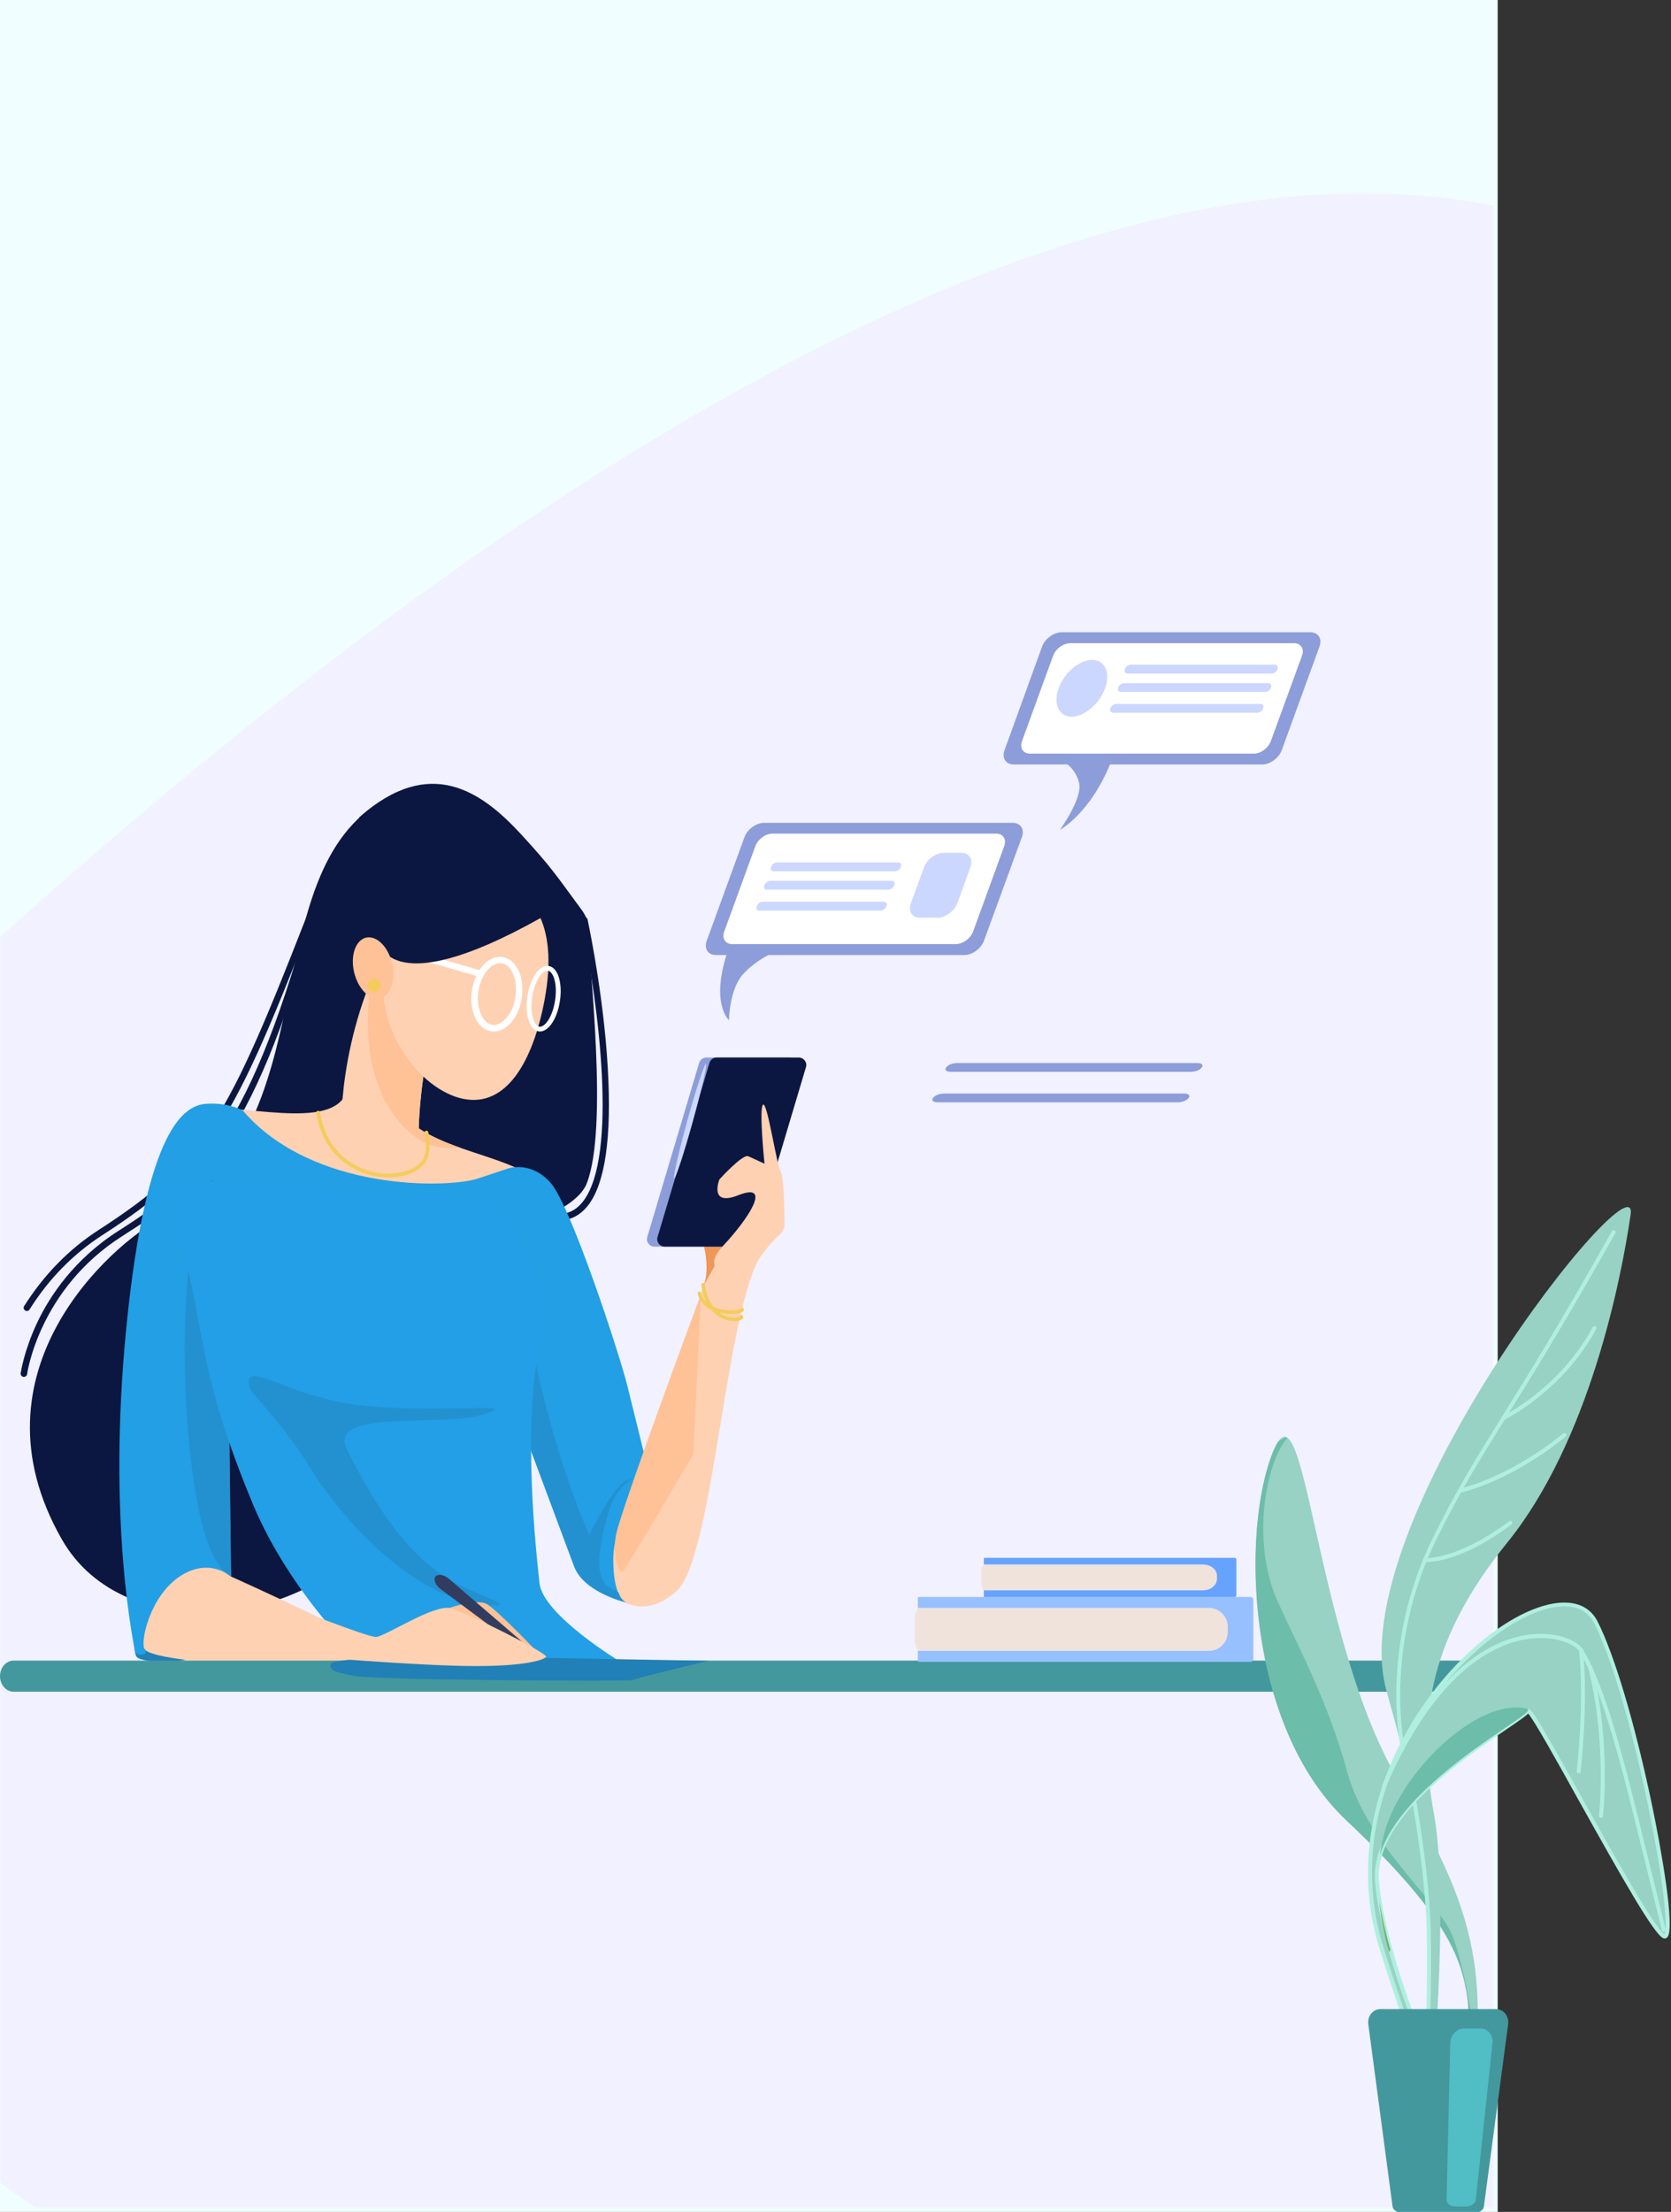 <svg width="752" height="995" viewBox="0 0 752 995" fill="none" xmlns="http://www.w3.org/2000/svg">
<rect x="0" y="0" width="752" height="995" fill="#333333" stroke="none"/>
<rect width="674" height="995" fill="#F1FEFF"/>
<mask id="mask0" mask-type="alpha" maskUnits="userSpaceOnUse" x="0" y="87" width="672" height="906">
<rect y="87" width="672" height="906" fill="#C4C4C4"/>
</mask>
<g mask="url(#mask0)">
<path d="M19.533 995.15C19.533 995.15 -352.301 762.882 -98.133 513.803C156.035 264.724 496.001 10.256 723.979 108.681C951.956 207.106 931.442 331.71 1181.74 512.007C1432.17 692.303 1374.24 835.386 1329.34 907.889C1284.44 980.393 1277.09 999 1277.09 999L19.533 995.15Z" fill="#F1F1FF"/>
</g>
<path d="M161.679 367.68C193.54 339.325 216.896 356.263 234.356 375.142C248.235 390.214 250.175 393.572 261.666 409.167C263.382 411.48 264.651 414.092 264.725 416.928C265.024 434.164 273.903 507.14 264.054 532.361C252.637 561.686 111.461 575.117 111.461 575.117L161.679 367.68Z" fill="#0B1741"/>
<path d="M252.043 549.075C251.296 549.075 250.625 548.478 250.625 547.657C250.55 546.837 251.222 546.165 251.968 546.165C256.147 545.941 259.579 544.076 262.414 540.419C278.233 519.9 269.354 451.475 261.594 414.241C261.444 413.42 261.967 412.674 262.713 412.525C263.459 412.376 264.28 412.898 264.429 413.644C266.145 421.778 271.816 450.655 273.532 480.651C275.323 511.542 272.339 532.212 264.728 542.136C261.37 546.464 257.191 548.777 252.043 549.075C252.117 549.075 252.117 549.075 252.043 549.075Z" fill="#0B1741"/>
<path d="M173.617 359.174C112.43 392.975 149.739 507.439 72.137 548.254C50.647 559.522 -15.464 616.903 27.889 692.565C56.169 742.036 140.86 731.366 168.692 687.565C196.524 643.765 173.617 359.174 173.617 359.174Z" fill="#0B1741"/>
<path d="M10.8 619.365C10.726 619.365 10.651 619.365 10.576 619.365C9.756 619.29 9.233 618.544 9.308 617.723C9.382 617.35 10.726 607.724 16.77 594.89C22.366 583.101 33.335 566.386 53.407 553.627C89.298 530.794 113.175 509.229 141.381 403.049C141.605 402.302 142.351 401.78 143.172 402.004C143.918 402.228 144.44 402.974 144.216 403.795C130.561 455.132 117.056 489.754 101.684 512.96C87.432 534.45 72.733 544.822 54.974 556.089C17.665 579.818 12.218 617.723 12.218 618.096C12.143 618.842 11.472 619.365 10.8 619.365Z" fill="#0B1741"/>
<path d="M12.069 589.742C11.771 589.742 11.547 589.667 11.323 589.518C10.652 589.07 10.428 588.175 10.876 587.503C19.755 573.475 31.022 561.909 44.453 553.254C94.895 520.646 103.252 501.917 144.889 394.468C145.187 393.721 146.008 393.348 146.754 393.647C147.5 393.945 147.873 394.766 147.575 395.512C126.757 449.237 114.295 480.651 100.715 502.961C86.09 526.914 69.6 540.419 46.02 555.641C32.962 564.073 21.919 575.34 13.338 588.995C13.039 589.518 12.592 589.742 12.069 589.742Z" fill="#0B1741"/>
<path d="M171.528 430.583C150.486 474.308 153.695 514.08 153.695 514.08C153.695 514.08 156.157 529.451 165.857 532.734C175.558 535.942 189.362 526.242 188.541 513.259C187.72 500.275 191.75 468.712 196.674 457.37C201.525 446.028 171.528 430.583 171.528 430.583Z" fill="#FED1B2"/>
<path d="M60.201 734.649C61.544 746.588 58.56 745.618 69.155 747.558C79.751 749.573 98.704 742.26 98.704 742.26L77.512 702.787L60.201 734.649Z" fill="#2180B5"/>
<path d="M156.232 490.575C150.263 509.976 105.493 495.052 89.823 499.529C74.153 504.006 60.722 569.67 58.483 628.618C56.245 687.565 59.23 734.574 65.199 742.036C71.168 749.498 169.664 752.483 178.618 749.498C187.572 746.513 104 709.205 104 709.205C104 709.205 98.777 640.556 105.493 605.486C112.208 570.416 172.648 524.153 172.648 524.153L156.232 490.575Z" fill="#FED1B2"/>
<path d="M177.125 496.544C192.795 520.422 233.835 517.437 248.012 536.838C262.189 556.238 292.037 662.941 292.037 662.941L323.376 554.746C323.376 554.746 348.82 550.493 340.538 568.177C325.838 599.666 320.391 701.22 304.498 715.696C286.813 731.739 269.204 718.681 259.205 690.625C249.579 663.464 225.627 604.814 208.465 582.429C191.303 560.044 172.648 524.228 172.648 524.228L177.125 496.544Z" fill="#FED1B2"/>
<path d="M109.223 499.529C140.562 536.092 201.749 534.599 215.18 530.122C228.611 525.645 228.611 525.645 228.611 525.645C228.611 525.645 239.057 521.914 248.011 532.361C256.965 542.807 278.605 608.471 282.335 623.394C286.066 638.318 292.036 662.942 292.036 662.942C292.036 662.942 275.993 682.193 275.993 701.593C275.993 720.994 282.783 721.143 282.783 721.143C282.783 721.143 262.86 716.666 258.383 704.727C253.906 692.789 213.613 584.593 213.613 584.593L102.433 586.832L103.925 709.204C103.925 709.204 94.225 700.25 80.793 709.204C67.362 718.159 62.885 739.051 65.124 742.036C67.362 745.021 60.647 745.021 60.647 742.782C60.647 740.544 47.962 686.073 56.916 596.532C65.87 506.991 83.032 497.291 92.732 496.544C102.507 495.798 109.223 499.529 109.223 499.529Z" fill="#229FE5"/>
<path d="M278.307 719.651C278.53 719.725 278.605 719.726 278.605 719.726C278.605 719.726 278.53 719.651 278.307 719.651Z" fill="#009500"/>
<path d="M282.561 665.702C276.069 667.717 265.175 690.55 265.175 690.55C265.175 690.55 240.328 636.303 232.866 561.163L223.986 612.127C236.224 645.033 255.475 696.669 258.534 704.727C262.638 715.622 279.129 720.173 281.442 720.696C280.845 720.472 279.427 719.651 278.308 716.368C277.636 715.771 273.905 714.055 273.234 713.383C267.264 707.936 269.727 694.953 273.756 680.551C277.636 666.15 289.053 663.688 282.561 665.702Z" fill="#2391CF"/>
<path d="M107.88 586.757L95.568 530.346C82.137 549.224 80.644 613.918 86.092 658.241C90.569 694.579 97.284 703.981 101.911 707.787C103.254 708.607 104 709.279 104 709.279L102.507 586.906L107.88 586.757Z" fill="#2391CF"/>
<path d="M72.139 529.824C95.046 591.532 83.555 603.994 113.701 676.373C130.49 716.815 162.948 747.259 162.948 747.259C162.948 747.259 189.064 753.975 221.896 751.736C254.728 749.498 278.755 747.259 278.755 747.259C278.755 747.259 244.281 726.366 242.789 712.189C241.297 698.012 234.805 641.75 243.311 601.979C249.952 570.863 222.642 539.822 222.642 539.822L177.126 537.584L72.139 529.824Z" fill="#229FE6"/>
<path d="M112.433 624.364C108.478 609.963 129.371 628.841 163.695 632.348C198.019 635.855 236.373 630.334 217.42 636.303C198.542 642.273 146.757 633.318 156.234 652.197C167.352 674.433 180.484 695.997 199.512 708.906C211.973 717.338 241.82 725.322 212.943 720.845C184.066 716.368 153.249 682.566 139.818 660.628C126.387 638.84 113.328 627.573 112.433 624.364Z" fill="#2391CF"/>
<path d="M188.466 507.588C188.765 492.664 192.421 467.294 196.674 457.37C200.181 449.237 185.78 439.014 177.274 433.866L170.11 433.567C168.991 435.955 168.021 438.268 167.051 440.656C159.515 490.202 182.049 510.647 192.869 514.751C197.495 516.542 202.718 516.691 207.195 516.318C200.554 514.005 194.063 511.319 188.466 507.588Z" fill="#FFC196"/>
<path d="M174.812 529.6C172.2 529.6 169.514 529.302 166.902 528.63C160.709 527.138 145.786 521.318 142.353 500.648C142.279 500.201 142.577 499.753 143.025 499.678C143.473 499.604 143.92 499.902 143.995 500.35C147.278 520.124 161.381 525.571 167.275 527.063C176.453 529.302 186.228 527.212 189.959 522.213C192.944 518.184 191.153 509.677 191.153 509.603C191.078 509.155 191.302 508.707 191.75 508.633C192.198 508.558 192.645 508.782 192.72 509.229C192.795 509.603 194.735 518.557 191.228 523.183C188.168 527.287 181.826 529.6 174.812 529.6Z" fill="#F3CC5C"/>
<path d="M245.027 450.058C239.953 476.771 228.238 498.335 208.465 494.306C188.691 490.277 167.873 461.997 173.32 435.358C178.767 408.72 199.287 390.364 219.06 394.468C238.909 398.497 251.743 414.465 245.027 450.058Z" fill="#FED1B2"/>
<path d="M315.466 582.131C315.466 582.131 278.904 680.402 277.187 690.625C275.471 700.847 278.904 707.264 279.948 707.264C280.918 707.264 312.034 654.062 312.034 654.062L315.466 582.131Z" fill="#FFC196"/>
<path d="M316.956 577.803C319.941 567.879 315.314 555.269 315.314 555.269L328.596 556.91L316.956 577.803Z" fill="#EE9759"/>
<path d="M331.509 560.79H294.499C292.261 560.79 290.619 558.626 291.291 556.462L314.646 478.114C315.094 476.696 316.362 475.726 317.854 475.726H354.865C357.103 475.726 358.745 477.89 358.073 480.054L334.718 558.402C334.27 559.82 333.002 560.79 331.509 560.79Z" fill="#8C9DD9"/>
<path d="M336.136 560.79H299.126C296.888 560.79 295.246 558.626 295.918 556.462L319.273 478.114C319.721 476.696 320.989 475.726 322.481 475.726H359.492C361.73 475.726 363.372 477.89 362.7 480.054L339.345 558.402C338.972 559.82 337.629 560.79 336.136 560.79Z" fill="#0B1741"/>
<path d="M309.347 504.006C305.393 518.258 302.781 529.898 303.378 530.122C304.049 530.271 307.78 518.93 311.735 504.678C315.69 490.426 318.301 478.785 317.704 478.562C317.033 478.412 313.302 489.829 309.347 504.006Z" fill="#CCD7FF"/>
<path d="M334.491 584.071C335.61 571.162 346.803 558.999 351.056 555.194C352.325 554 353.071 552.358 353.071 550.567C352.996 544.15 352.698 528.928 351.355 527.138C349.639 524.899 345.385 495.798 343.445 496.917C341.431 498.037 344.042 523.481 344.042 523.481C344.042 523.481 339.267 521.243 336.73 520.124C334.193 519.004 323.746 530.57 323.746 530.57C323.746 530.57 318.822 542.956 332.253 537.659C348.146 531.391 336.207 548.926 325.612 560.193C316.881 569.52 324.343 571.535 324.343 571.535L331.432 571.237L334.491 584.071Z" fill="#FED1B2"/>
<path d="M330.464 594.293C329.27 594.293 327.927 594.144 326.658 593.696C323.226 592.652 317.182 589.145 315.615 578.027C315.54 577.579 315.839 577.131 316.287 577.131C316.734 577.057 317.182 577.355 317.182 577.803C318.525 587.354 323.151 590.786 326.808 592.055C329.792 593.099 332.255 592.577 332.852 592.279C332.926 591.98 333.075 591.756 333.374 591.607C333.822 591.458 334.269 591.607 334.419 592.055C334.568 592.503 334.493 592.95 334.12 593.323C333.672 593.846 332.255 594.293 330.464 594.293Z" fill="#F3CC5C"/>
<path d="M329.119 591.085C327.999 591.085 326.88 591.01 325.761 590.861C319.344 589.966 315.09 586.683 313.971 581.982C313.897 581.534 314.12 581.086 314.568 581.012C315.016 580.937 315.464 581.161 315.538 581.609C316.583 586.086 320.687 588.026 323.895 588.847C328.447 589.966 332.775 589.294 333.297 588.697C333.521 588.324 334.043 588.175 334.416 588.399C334.789 588.623 334.939 589.145 334.715 589.518C334.193 590.563 331.805 591.085 329.119 591.085Z" fill="#F3CC5C"/>
<path d="M222.268 464.011C221.895 464.011 221.448 464.011 221.075 463.937C214.807 462.967 211.001 454.908 212.419 445.506C213.091 441.178 214.807 437.224 217.269 434.388C219.881 431.403 223.089 429.986 226.149 430.508C232.416 431.478 236.222 439.537 234.804 448.939C233.461 457.669 228.163 464.011 222.268 464.011ZM225.029 433.269C223.164 433.269 221.224 434.313 219.508 436.254C217.418 438.641 215.926 442.074 215.329 445.879C214.21 453.416 217.045 460.28 221.522 461.027C225.999 461.698 230.849 455.953 231.969 448.416C233.088 440.88 230.253 434.015 225.775 433.269C225.552 433.269 225.253 433.269 225.029 433.269Z" fill="white"/>
<path d="M243.01 464.011C242.786 464.011 242.637 464.011 242.413 463.937C238.309 463.34 236.07 456.326 237.339 448.118C238.607 439.835 242.861 433.866 246.89 434.537C248.979 434.836 250.695 436.776 251.591 439.984C252.412 442.894 252.561 446.551 251.964 450.356C250.77 458.266 246.89 464.011 243.01 464.011ZM246.293 436.701C243.905 436.701 240.547 441.328 239.503 448.491C238.384 455.878 240.324 461.474 242.711 461.847C245.174 462.22 248.681 457.445 249.8 450.058C250.322 446.551 250.248 443.193 249.502 440.581C248.83 438.268 247.785 436.85 246.591 436.701C246.517 436.701 246.368 436.701 246.293 436.701Z" fill="white"/>
<path d="M215.405 439.238C215.256 439.238 215.107 439.238 215.032 439.164L166.307 425.21C165.561 424.986 165.113 424.165 165.337 423.419C165.561 422.673 166.382 422.225 167.128 422.449L215.853 436.403C216.599 436.627 217.047 437.447 216.823 438.193C216.674 438.865 216.077 439.238 215.405 439.238Z" fill="white"/>
<path d="M250.252 408.943C174.813 453.415 170.635 423.568 170.635 423.568L175.112 381.111L219.882 383.573L250.252 408.943Z" fill="#0B1741"/>
<path d="M176.453 433.418C178.243 440.955 175.781 447.894 171.08 449.013C166.379 450.133 161.156 444.909 159.365 437.373C157.574 429.837 160.037 422.897 164.738 421.778C169.513 420.733 174.736 425.882 176.453 433.418Z" fill="#FFC196"/>
<path d="M171.303 443.268C171.303 444.909 169.96 446.252 168.319 446.252C166.677 446.252 165.334 444.909 165.334 443.268C165.334 441.626 166.677 440.283 168.319 440.283C169.96 440.283 171.303 441.626 171.303 443.268Z" fill="#F3CC5C"/>
<path d="M665.934 761H6.066C2.74 761 0 757.839 0 754C0 750.161 2.74 747 6.066 747H665.934C669.26 747 672 750.161 672 754C672 757.839 669.26 761 665.934 761Z" fill="#43989D"/>
<path d="M177.571 745.692C177.571 745.692 149.142 746.065 148.769 748.602C148.396 751.139 149.814 752.184 159.962 753.975C170.035 755.766 283.528 756.512 284.573 755.766C285.618 755.02 318.822 747.11 318.822 747.11L239.131 745.692H177.571Z" fill="#2180B5"/>
<path d="M193.021 726.739C193.021 726.739 213.392 717.785 219.361 721.74C225.331 725.695 242.568 743.976 242.568 743.976L193.021 726.739Z" fill="#FFC196"/>
<path d="M241.52 745.618C241.147 746.14 240.55 746.289 240.252 746.065L198.242 714.801C196.004 713.085 194.884 710.548 196.004 709.204C197.123 707.861 199.809 708.309 201.973 710.174L241.669 744.275C241.968 744.498 241.893 745.095 241.52 745.618Z" fill="#313C60"/>
<path d="M131.31 722.934C131.31 722.934 165.111 736.365 169.141 736.365C173.095 736.365 195.331 721.442 202.793 723.456C210.255 725.471 246.743 743.827 245.773 745.319C244.803 746.812 234.356 750.319 203.465 749.274C172.648 748.304 122.355 743.827 122.355 743.827L131.31 722.934Z" fill="#FED1B2"/>
<path d="M562.749 747.558H413.589C413.29 747.558 413.066 747.334 413.066 747.036V718.905C413.066 718.606 413.29 718.382 413.589 718.382H562.749C563.421 718.382 564.018 718.979 564.018 719.651V746.289C564.018 746.961 563.495 747.558 562.749 747.558Z" fill="#96C0FF"/>
<path d="M544.093 723.307H413.139C412.243 724.8 411.646 726.59 411.646 728.53V737.41C411.646 739.275 412.169 741.066 413.139 742.633H544.093C548.719 742.633 552.524 738.828 552.524 734.201V731.814C552.524 727.113 548.719 723.307 544.093 723.307Z" fill="#F0E3DC"/>
<path d="M555.583 718.382H443.06C442.911 718.382 442.762 718.233 442.762 718.084V701.071C442.762 700.922 442.911 700.773 443.06 700.773H555.658C556.106 700.773 556.404 701.146 556.404 701.519V717.636C556.404 718.009 556.031 718.382 555.583 718.382Z" fill="#65A3FF"/>
<path d="M541.335 703.757H442.766C442.094 704.653 441.646 705.772 441.646 706.891V712.264C441.646 713.383 442.02 714.502 442.766 715.398H541.335C544.843 715.398 547.678 713.085 547.678 710.249V708.831C547.678 705.996 544.843 703.757 541.335 703.757Z" fill="#F0E3DC"/>
<path d="M568.046 343.877H456.195C452.613 343.877 450.748 340.967 452.091 337.385L468.954 290.898C470.223 287.317 474.252 284.407 477.834 284.407H589.685C593.267 284.407 595.133 287.317 593.789 290.898L576.851 337.385C575.583 340.967 571.628 343.877 568.046 343.877Z" fill="#8C9DD9"/>
<path d="M564.24 339.027H463.506C460.447 339.027 458.805 336.49 459.925 333.43L473.953 294.928C475.072 291.869 478.504 289.332 481.638 289.332H582.372C585.431 289.332 587.073 291.869 585.954 294.928L571.926 333.356C570.806 336.49 567.374 339.027 564.24 339.027Z" fill="white"/>
<path d="M500.591 341.191C491.338 365.665 477.012 373.276 477.012 373.276C477.012 373.276 487.16 359.248 485.667 352.384C484.175 345.519 478.728 342.683 478.728 342.683L500.591 341.191Z" fill="#8C9DD9"/>
<path d="M572.372 302.987H507.454C506.41 302.987 505.813 302.091 506.186 301.047V300.972C506.559 299.927 507.753 299.032 508.797 299.032H573.715C574.759 299.032 575.356 299.927 574.909 300.972V301.047C574.61 302.091 573.416 302.987 572.372 302.987Z" fill="#CBD7FF"/>
<path d="M569.314 311.269H504.397C503.352 311.269 502.755 310.374 503.203 309.329V309.254C503.576 308.21 504.77 307.314 505.815 307.314H570.732C571.777 307.314 572.374 308.21 572 309.254V309.329C571.553 310.374 570.359 311.269 569.314 311.269Z" fill="#CBD7FF"/>
<path d="M565.881 320.596H500.964C499.92 320.596 499.323 319.701 499.696 318.656V318.581C500.069 317.537 501.263 316.641 502.307 316.641H567.225C568.269 316.641 568.866 317.537 568.418 318.581V318.656C568.195 319.775 567.001 320.596 565.881 320.596Z" fill="#CBD7FF"/>
<path d="M497.31 309.628C494.773 316.716 487.983 322.387 482.238 322.387C476.492 322.387 473.88 316.642 476.417 309.628C478.954 302.539 485.745 296.868 491.49 296.868C497.236 296.868 499.847 302.539 497.31 309.628Z" fill="#CBD7FF"/>
<path d="M434.033 429.613H322.181C318.599 429.613 316.734 426.702 318.077 423.121L335.015 376.634C336.284 373.052 340.313 370.142 343.895 370.142H455.746C459.328 370.142 461.194 373.052 459.85 376.634L442.838 423.121C441.569 426.702 437.54 429.613 434.033 429.613Z" fill="#8C9DD9"/>
<path d="M430.226 424.688H329.493C326.433 424.688 324.792 422.151 325.911 419.091L339.939 380.589C341.058 377.529 344.491 374.992 347.625 374.992H448.358C451.418 374.992 453.059 377.529 451.94 380.589L437.912 419.091C436.718 422.225 433.286 424.688 430.226 424.688Z" fill="white"/>
<path d="M327.85 426.852C319.269 451.326 328.074 458.937 328.074 458.937C328.074 458.937 328.149 444.909 334.566 438.044C340.983 431.18 348.519 428.344 348.519 428.344L327.85 426.852Z" fill="#8C9DD9"/>
<path d="M402.842 391.931H348.072C347.102 391.931 346.58 391.11 346.953 390.14L347.102 389.767C347.475 388.797 348.52 387.976 349.565 387.976H404.334C405.304 387.976 405.826 388.797 405.453 389.767L405.304 390.14C404.931 391.11 403.886 391.931 402.842 391.931Z" fill="#CBD7FF"/>
<path d="M399.857 400.213H345.088C344.118 400.213 343.596 399.392 343.969 398.422L344.118 398.049C344.491 397.079 345.536 396.259 346.58 396.259H401.35C402.32 396.259 402.842 397.079 402.469 398.049L402.32 398.422C401.946 399.392 400.827 400.213 399.857 400.213Z" fill="#CBD7FF"/>
<path d="M396.426 409.615H341.656C340.686 409.615 340.164 408.794 340.537 407.824L340.686 407.451C341.059 406.481 342.104 405.66 343.149 405.66H397.918C398.888 405.66 399.41 406.481 399.037 407.451L398.888 407.824C398.515 408.794 397.396 409.615 396.426 409.615Z" fill="#CBD7FF"/>
<path d="M535.885 482.143H427.914C425.974 482.143 425.004 481.323 425.675 480.353L425.974 479.98C426.645 479.01 428.809 478.189 430.749 478.189H538.721C540.661 478.189 541.631 479.01 540.959 479.98L540.661 480.353C539.989 481.397 537.825 482.143 535.885 482.143Z" fill="#8C9DD9"/>
<path d="M529.916 495.873H422.019C420.079 495.873 419.109 495.052 419.781 494.082L420.079 493.709C420.751 492.739 422.915 491.918 424.855 491.918H532.826C534.766 491.918 535.736 492.739 535.065 493.709L534.766 494.082C534.02 495.052 531.856 495.873 529.916 495.873Z" fill="#8C9DD9"/>
<path d="M421.944 412.823H414.035C410.453 412.823 408.587 409.913 409.931 406.332L415.825 390.14C417.094 386.558 421.123 383.648 424.705 383.648H432.614C436.196 383.648 438.061 386.558 436.718 390.14L430.824 406.332C429.48 409.913 425.451 412.823 421.944 412.823Z" fill="#CBD7FF"/>
<path d="M657.132 973.4C671.534 894.454 668.4 866.249 629.822 801.779C591.32 737.384 587.589 617.474 573.113 652.619C558.563 687.764 560.577 776.111 606.094 818.941C651.611 861.772 657.729 881.023 660.416 898.409C663.102 915.87 653.924 969.445 653.924 969.445L657.132 973.4Z" fill="#97D2C4"/>
<path d="M664.371 922.585C664.371 922.287 664.445 921.988 664.445 921.69C663.624 915.198 658.998 881.919 652.73 868.786C645.716 854.161 614.899 828.791 606.244 796.929C597.588 765.068 583.933 740.369 574.904 720.223C563.04 693.659 569.532 658.29 579.307 646.799C579.083 646.65 578.859 646.5 578.56 646.5L575.277 648.441C574.531 649.485 573.86 650.903 573.039 652.694C558.488 687.839 560.503 776.186 606.02 819.016C651.536 861.847 657.655 881.098 660.341 898.484C661.087 903.185 660.938 910.497 660.341 918.705L664.371 922.585Z" fill="#6CBDAA"/>
<path d="M637.506 959.521C648.176 866.771 644.67 834.611 623.926 760.441C603.257 686.197 738.091 517.114 733.837 546.364C729.584 575.614 715.258 648.366 678.173 694.106C641.088 739.772 638.178 776.857 645.341 816.106C652.504 855.355 643.923 946.687 643.923 946.687L639.67 963.103L637.506 959.521Z" fill="#97D2C4"/>
<path d="M642.434 920.944C641.912 920.944 641.539 920.496 641.539 920.048C641.539 919.75 642.584 891.171 642.061 867.667C641.539 844.162 635.197 803.943 631.317 790.065C627.81 777.454 623.332 735.221 644.897 691.644C655.642 669.93 664.148 656.201 676.012 637.173C687.727 618.37 702.278 595.014 725.409 553.826C725.633 553.378 726.23 553.229 726.603 553.452C727.051 553.676 727.2 554.273 726.976 554.646C703.845 595.835 689.22 619.265 677.505 638.069C665.715 657.022 657.134 670.751 646.464 692.39C625.198 735.519 629.526 777.156 633.033 789.542C636.913 803.421 643.33 843.939 643.852 867.592C644.375 891.097 643.33 919.75 643.33 920.048C643.33 920.571 642.882 920.944 642.434 920.944Z" fill="#B0EFE0"/>
<path d="M641.091 992.8C647.508 930.719 648.553 961.312 621.914 876.994C591.396 780.439 700.337 694.778 718.171 729.699C736.004 764.695 756.673 874.532 748.839 870.95C741.004 867.368 688.921 765.366 687.503 769.619C686.085 773.873 616.84 809.614 619.75 845.953C622.586 882.367 649 940.12 649 940.12L648.254 993.397L641.091 992.8Z" fill="#97D2C4"/>
<path d="M648.181 992.8H648.106L640.943 992.054C640.719 992.054 640.495 991.905 640.346 991.756C640.197 991.606 640.122 991.308 640.122 991.084C640.868 983.921 641.54 977.877 642.137 973.027C645.121 946.687 645.121 946.687 636.913 924.077C633.182 913.855 628.183 899.901 621.02 877.218C615.647 860.279 614.304 842.744 616.916 825.06C619.229 809.465 624.601 794.094 632.809 779.394C646.912 754.173 669.148 732.46 689.444 724.177C703.547 718.432 714.292 720.297 718.918 729.326C726.454 744.175 735.558 774.544 743.169 810.584C747.571 831.403 753.988 867.667 750.332 871.472C749.81 871.994 749.138 872.144 748.467 871.845C744.213 869.905 730.036 844.908 710.412 809.763C700.637 792.154 690.489 773.947 687.728 770.813C686.609 772.007 683.848 773.947 678.102 777.827C658.702 790.96 618.408 818.344 620.572 845.953C623.408 881.769 649.524 939.299 649.748 939.822C649.822 939.971 649.822 940.046 649.822 940.195L649.076 991.905C649.076 992.129 649.001 992.427 648.777 992.576C648.628 992.726 648.404 992.8 648.181 992.8ZM642.062 990.412L647.36 990.935L648.031 940.419C646.39 936.762 621.542 881.247 618.781 846.102C616.543 817.449 657.433 789.691 677.132 776.335C681.833 773.201 686.236 770.142 686.609 769.321C686.758 768.948 687.056 768.649 687.504 768.575C689.22 768.425 692.653 774.022 711.979 808.793C725.857 833.716 744.81 867.741 749.063 870.054C749.362 869.532 750.332 866.622 748.467 851.549C747.123 840.655 744.586 826.329 741.452 811.181C733.916 775.141 724.887 744.846 717.351 730.072C713.172 721.939 703.323 720.372 690.19 725.744C654.598 740.295 600.127 804.988 622.811 876.695C629.974 899.304 635.048 913.258 638.704 923.481C647.061 946.463 647.061 946.463 644.002 973.25C643.405 978.101 642.733 983.622 642.062 990.412Z" fill="#B0EFE0"/>
<path d="M663.475 995.412H631.091C628.853 995.412 626.838 994.144 626.689 992.577L615.795 910.721C615.272 906.916 617.809 903.782 621.317 903.782H673.176C676.757 903.782 679.22 906.99 678.697 910.721L667.803 992.502C667.729 994.144 665.714 995.412 663.475 995.412Z" fill="#43989D"/>
<path d="M659.67 992.576H655.043C652.805 992.576 650.939 991.233 651.014 989.592L652.656 918.929C652.73 915.422 655.64 912.437 659.073 912.437H666.087C669.519 912.437 672.056 915.422 671.683 918.929L664.147 989.592C663.923 991.233 661.908 992.576 659.67 992.576Z" fill="#51BDC4"/>
<path d="M625.121 878.113L625.718 877.143C623.629 869.607 621.838 861.996 620.719 854.982C621.913 868.264 625.121 878.113 625.121 878.113Z" fill="#72B370"/>
<path d="M625.12 818.27C623.03 823.568 621.762 829.015 621.016 834.462C630.567 803.048 683.769 774.768 687.276 769.993L687.873 768.799C667.875 763.202 635.939 791.259 625.12 818.27Z" fill="#6CBDAA"/>
<path d="M748.838 869.085C748.465 869.085 748.091 868.786 747.942 868.413L738.242 829.09C730.706 798.272 721.304 759.919 710.708 742.832C708.992 739.996 701.381 736.191 690.636 736.937C676.086 737.982 648.029 747.98 623.704 803.72C623.48 804.167 622.958 804.391 622.51 804.167C622.062 803.943 621.839 803.421 622.062 802.973C646.761 746.413 675.563 736.191 690.487 735.071C702.127 734.251 710.186 738.504 712.2 741.787C722.871 759.098 731.974 796.034 739.884 828.567L749.584 867.891C749.733 868.338 749.435 868.861 748.912 869.01C748.987 869.085 748.912 869.085 748.838 869.085Z" fill="#B0EFE0"/>
<path d="M720.483 817.748H720.409C719.886 817.673 719.588 817.225 719.588 816.778C719.662 816.479 723.244 784.095 714.738 750.07C714.588 749.622 714.887 749.1 715.409 748.95C715.857 748.801 716.379 749.1 716.528 749.622C725.109 783.946 721.453 816.629 721.379 816.927C721.304 817.449 720.931 817.748 720.483 817.748Z" fill="#B0EFE0"/>
<path d="M710.485 797.75H710.411C709.888 797.675 709.59 797.228 709.59 796.78C709.59 796.482 713.097 766.858 710.635 742.384C710.56 741.862 710.933 741.488 711.455 741.414C711.978 741.339 712.351 741.712 712.425 742.235C714.813 766.933 711.381 796.705 711.306 797.004C711.381 797.452 710.933 797.75 710.485 797.75Z" fill="#B0EFE0"/>
<path d="M676.461 638.889C676.163 638.889 675.79 638.665 675.641 638.367C675.417 637.919 675.641 637.397 676.088 637.173C676.312 637.024 701.981 624.563 716.755 597.029C716.979 596.581 717.501 596.432 717.949 596.656C718.396 596.88 718.546 597.402 718.322 597.85C703.249 625.906 677.133 638.665 676.834 638.74C676.76 638.889 676.611 638.889 676.461 638.889Z" fill="#B0EFE0"/>
<path d="M657.583 671.348C657.135 671.348 656.762 671.049 656.687 670.602C656.613 670.154 656.911 669.632 657.359 669.557C657.583 669.483 678.55 665.005 703.472 644.859C703.845 644.56 704.442 644.635 704.741 645.008C705.039 645.381 704.965 645.978 704.592 646.276C679.296 666.722 657.956 671.273 657.732 671.348C657.657 671.348 657.657 671.348 657.583 671.348Z" fill="#B0EFE0"/>
<path d="M641.914 702.687C641.541 702.687 641.317 702.687 641.242 702.687C640.72 702.687 640.347 702.24 640.422 701.717C640.422 701.195 640.869 700.822 641.392 700.897C641.541 700.897 656.017 701.717 679.148 684.332C679.521 684.033 680.118 684.108 680.417 684.481C680.715 684.854 680.64 685.451 680.267 685.749C659.001 701.717 645.048 702.687 641.914 702.687Z" fill="#B0EFE0"/>
</svg>
